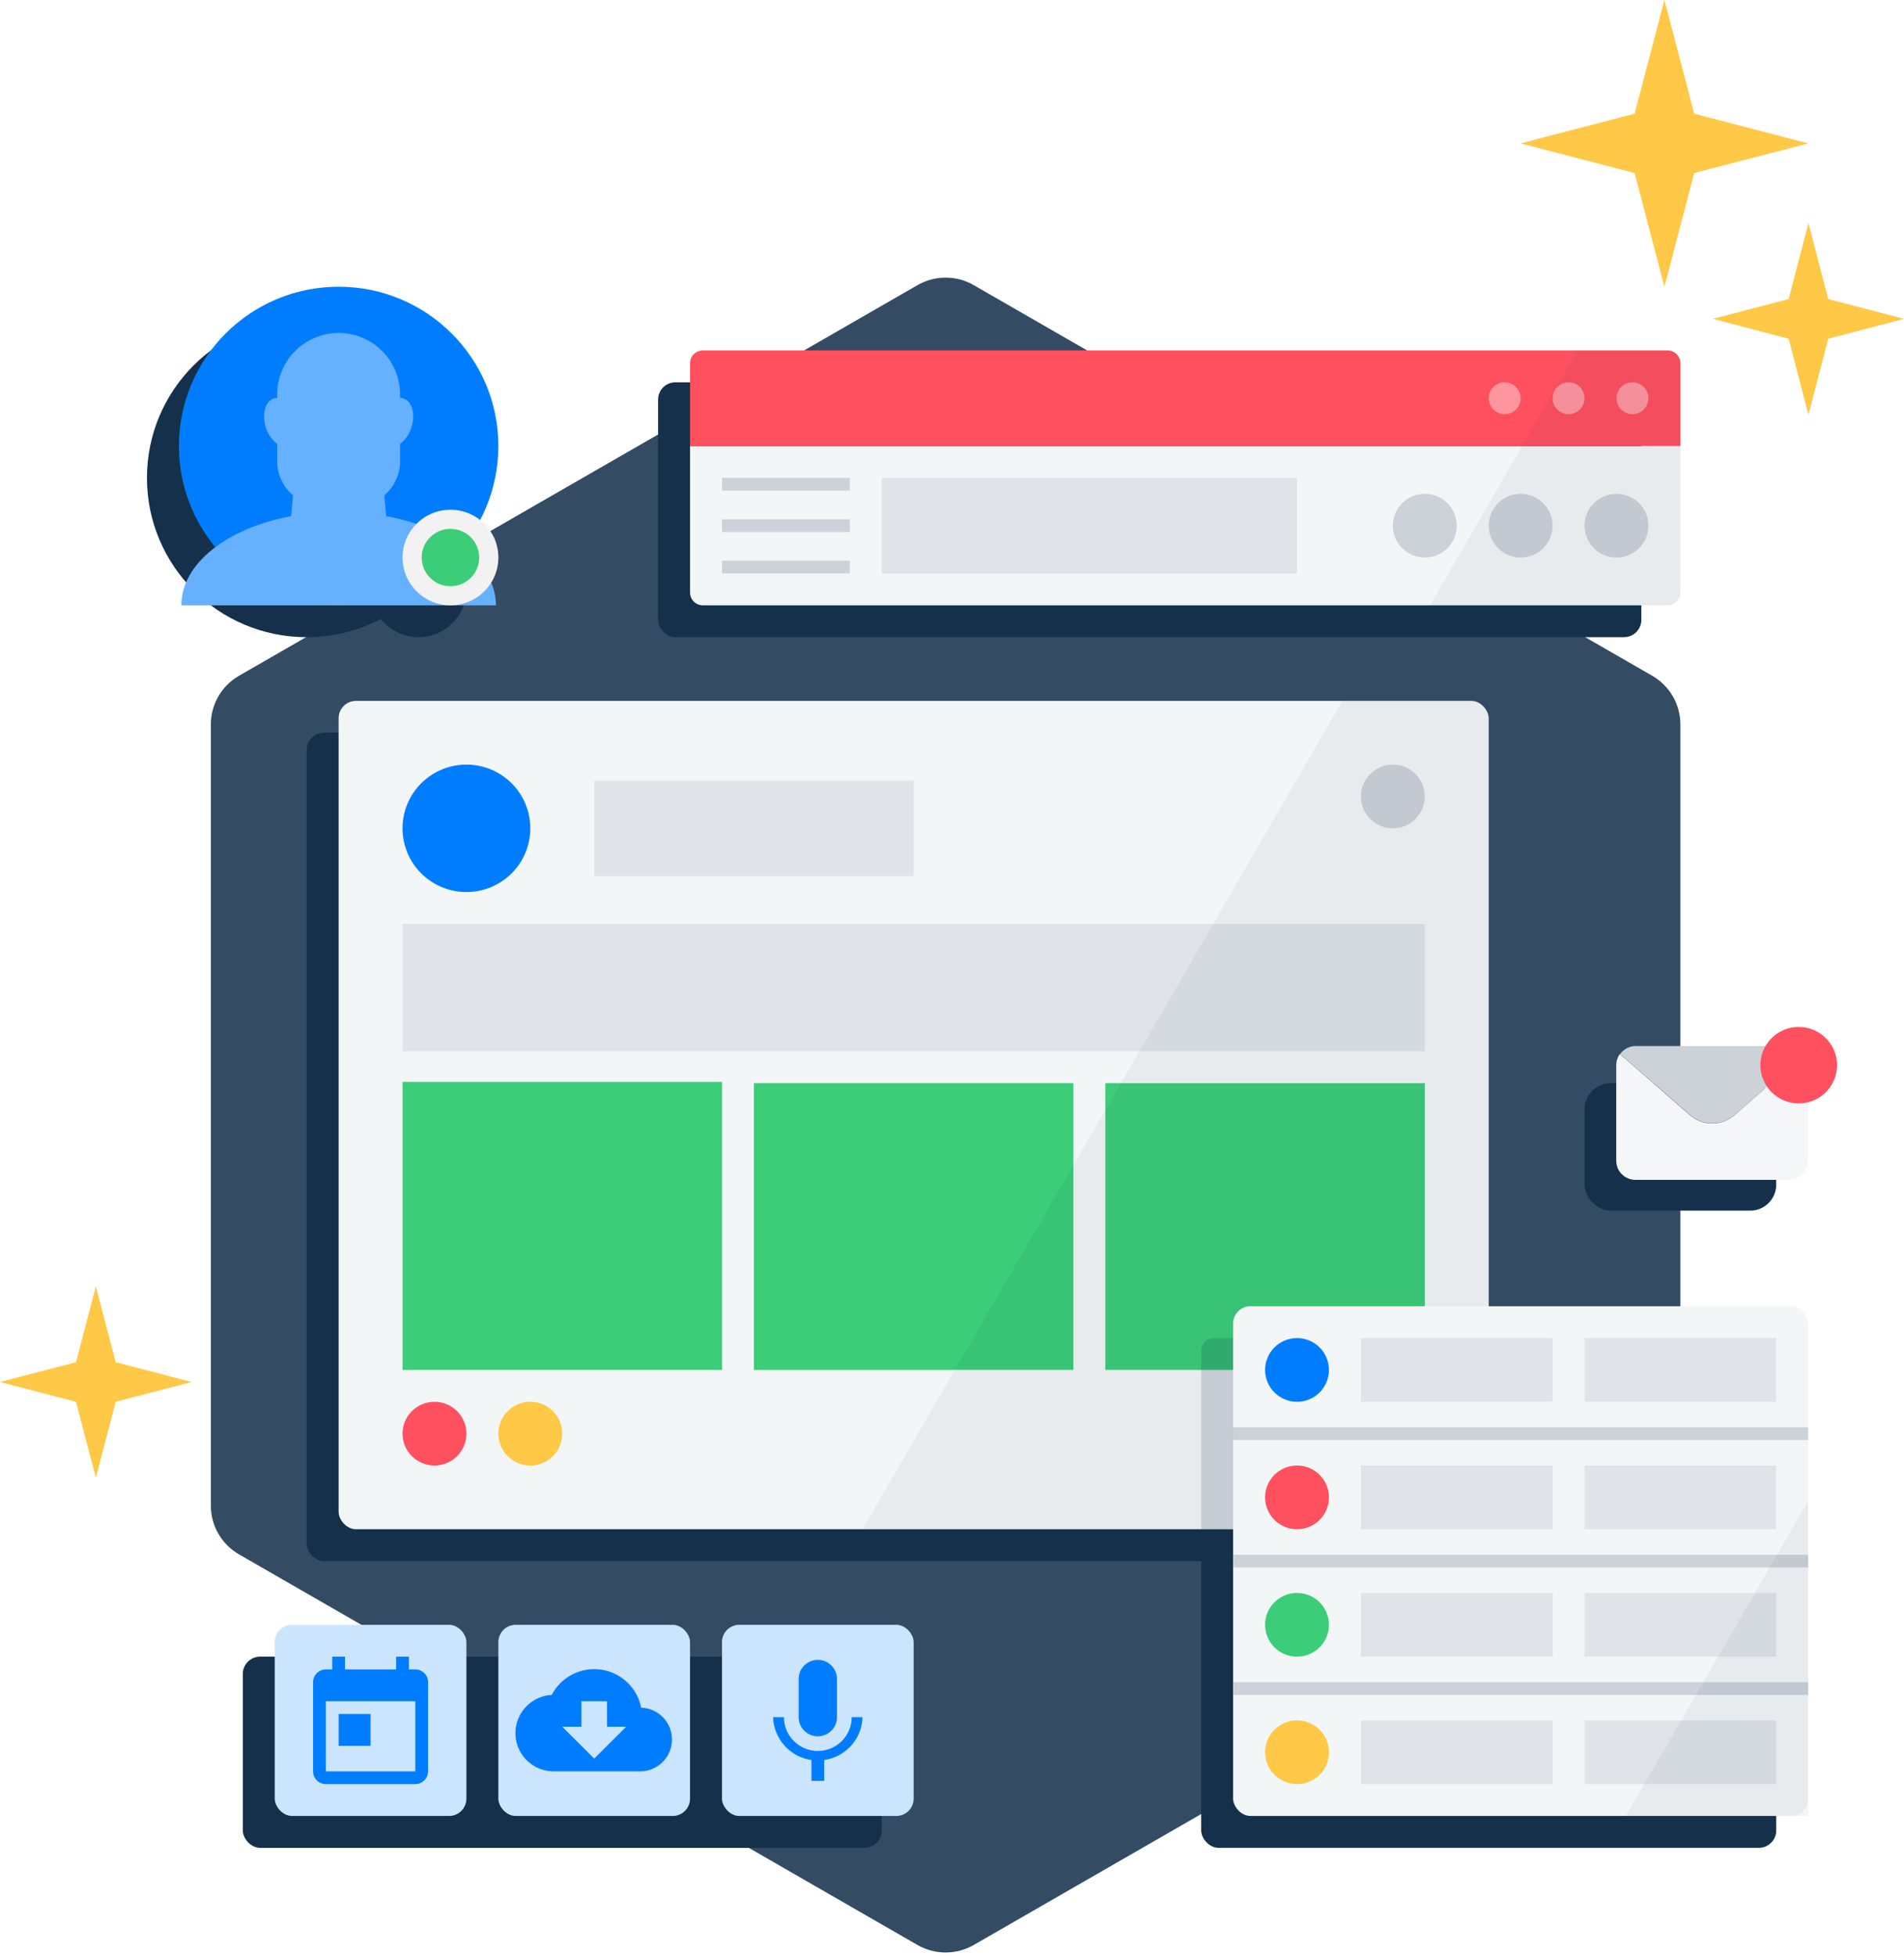 <svg width="220" height="226" viewBox="0 0 220 226" fill="none" xmlns="http://www.w3.org/2000/svg">
<path d="M24.363 83.694V173.961C24.364 176.277 25.602 178.417 27.612 179.578L106.014 224.712C108.025 225.867 110.5 225.867 112.511 224.712L190.914 179.578C192.924 178.417 194.161 176.277 194.162 173.961V83.694C194.161 81.378 192.924 79.237 190.914 78.077L112.511 32.943C110.5 31.787 108.025 31.787 106.014 32.943L27.612 78.077C25.602 79.237 24.364 81.378 24.363 83.694Z" fill="#334B63"/>
<rect x="76.041" y="44.169" width="113.61" height="29.446" rx="2" fill="#14304B"/>
<rect x="35.438" y="84.658" width="132.886" height="95.7" rx="2" fill="#14304B"/>
<rect x="28.055" y="191.401" width="73.826" height="22.085" rx="2" fill="#14304B"/>
<rect x="138.793" y="154.593" width="66.443" height="58.892" rx="2" fill="#14304B"/>
<rect x="183.088" y="125.147" width="22.148" height="14.723" rx="3" fill="#14304B"/>
<ellipse cx="35.437" cy="55.212" rx="18.456" ry="18.404" fill="#14304B"/>
<ellipse cx="48.357" cy="68.094" rx="5.537" ry="5.521" fill="#14304B"/>
<ellipse cx="39.128" cy="51.531" rx="18.456" ry="18.404" fill="#007DFF"/>
<path d="M44.622 59.629L44.4 57.229C45.526 56.276 46.19 54.888 46.224 53.416V51.281C46.857 50.801 47.318 50.129 47.538 49.367C48.025 47.843 47.604 46.348 46.615 46.032C46.488 45.993 46.356 45.976 46.224 45.98V45.546C46.224 41.639 43.047 38.472 39.129 38.472C35.211 38.472 32.034 41.639 32.034 45.546V45.98C31.902 45.976 31.77 45.993 31.643 46.032C30.654 46.348 30.233 47.843 30.72 49.367C30.94 50.129 31.401 50.801 32.034 51.281V53.416C32.068 54.888 32.731 56.276 33.858 57.229L33.636 59.629C26.254 61.013 20.953 65.113 20.953 69.935H57.305C57.305 65.091 51.982 60.991 44.622 59.629Z" fill="#66B1FF"/>
<ellipse cx="52.049" cy="64.414" rx="5.537" ry="5.521" fill="#F2F2F2"/>
<ellipse cx="52.047" cy="64.414" rx="3.322" ry="3.313" fill="#3CCD78"/>
<path d="M79.732 51.531H194.162V68.463C194.162 69.276 193.501 69.935 192.685 69.935H81.209C80.394 69.935 79.732 69.276 79.732 68.463V51.531Z" fill="#F3F6F7"/>
<path d="M81.209 40.489H192.685C193.501 40.489 194.162 41.148 194.162 41.961V51.531H79.732V41.961C79.732 41.148 80.394 40.489 81.209 40.489Z" fill="#FF505F"/>
<rect x="101.881" y="55.212" width="47.987" height="11.042" fill="#E0E4E8"/>
<ellipse cx="188.625" cy="46.01" rx="1.846" ry="1.84" fill="#FF969F"/>
<ellipse cx="181.242" cy="46.01" rx="1.846" ry="1.84" fill="#FF969F"/>
<ellipse cx="173.859" cy="46.01" rx="1.846" ry="1.84" fill="#FF969F"/>
<rect x="83.424" y="55.212" width="14.765" height="1.472" fill="#CCD2D8"/>
<rect x="83.424" y="59.997" width="14.765" height="1.472" fill="#CCD2D8"/>
<rect x="83.424" y="64.782" width="14.765" height="1.472" fill="#CCD2D8"/>
<ellipse cx="175.705" cy="60.733" rx="3.691" ry="3.681" fill="#CCD2D8"/>
<ellipse cx="164.631" cy="60.733" rx="3.691" ry="3.681" fill="#CCD2D8"/>
<ellipse cx="186.779" cy="60.733" rx="3.691" ry="3.681" fill="#CCD2D8"/>
<path d="M200.422 128.827C198.946 130.126 196.731 130.126 195.255 128.827L187.171 121.775C186.899 122.15 186.751 122.601 186.75 123.063V134.106C186.75 135.325 187.742 136.314 188.965 136.314H206.683C207.906 136.314 208.898 135.325 208.898 134.106V123.063C208.896 122.601 208.749 122.15 208.477 121.775L200.422 128.827Z" fill="#F5F6F7"/>
<path d="M200.421 128.827L208.505 121.775C208.09 121.199 207.423 120.856 206.711 120.855H188.993C188.282 120.856 187.614 121.199 187.199 121.775L195.283 128.827C196.755 130.109 198.95 130.109 200.421 128.827Z" fill="#CCD2D8"/>
<ellipse cx="207.834" cy="123.063" rx="4.43" ry="4.417" fill="#FF505F"/>
<path d="M195.756 19.994L208.927 16.564L195.756 13.133L192.316 0L188.876 13.133L175.705 16.564L188.876 19.994L192.316 33.127L195.756 19.994Z" fill="#FFC846"/>
<path d="M211.243 39.134L219.999 36.837L211.243 34.548L208.955 25.765L206.674 34.548L197.918 36.837L206.674 39.134L208.955 47.916L211.243 39.134Z" fill="#FFC846"/>
<path d="M13.37 161.954L22.148 159.665L13.37 157.383L11.074 148.623L8.778 157.383L0 159.665L8.778 161.954L11.074 170.707L13.37 161.954Z" fill="#FFC846"/>
<rect x="39.127" y="80.977" width="132.886" height="95.7" rx="2" fill="#F3F6F7"/>
<ellipse cx="53.892" cy="95.7" rx="7.383" ry="7.362" fill="#007DFF"/>
<rect x="68.658" y="90.179" width="36.913" height="11.042" fill="#E0E4E8"/>
<ellipse cx="160.939" cy="92.019" rx="3.691" ry="3.681" fill="#CCD2D8"/>
<ellipse cx="50.201" cy="165.635" rx="3.691" ry="3.681" fill="#FF505F"/>
<ellipse cx="61.275" cy="165.635" rx="3.691" ry="3.681" fill="#FFC846"/>
<rect x="46.51" y="106.743" width="118.121" height="14.723" fill="#E0E4E8"/>
<rect x="46.51" y="124.999" width="36.913" height="33.274" fill="#3CCD78"/>
<rect x="87.113" y="125.147" width="36.913" height="33.127" fill="#3CCD78"/>
<rect x="127.719" y="125.147" width="36.913" height="33.127" fill="#3CCD78"/>
<rect x="83.422" y="187.72" width="22.148" height="22.085" rx="2" fill="#CCE5FF"/>
<path fill-rule="evenodd" clip-rule="evenodd" d="M96.711 198.394C96.711 199.614 95.719 200.603 94.496 200.603C93.273 200.603 92.281 199.614 92.281 198.394V193.977C92.281 192.757 93.273 191.769 94.496 191.769C95.719 191.769 96.711 192.757 96.711 193.977V198.394ZM94.496 202.296C96.657 202.296 98.409 200.549 98.409 198.394H99.664C99.589 200.897 97.72 202.984 95.234 203.341V205.756H93.758V203.341C91.272 202.984 89.403 200.897 89.328 198.394H90.583C90.583 200.549 92.335 202.296 94.496 202.296Z" fill="#007DFF"/>
<rect x="57.584" y="187.72" width="22.148" height="22.085" rx="2" fill="#CCE5FF"/>
<path fill-rule="evenodd" clip-rule="evenodd" d="M69.441 192.895C71.768 193.227 73.631 194.99 74.085 197.29C76.123 197.361 77.718 199.067 77.647 201.099C77.575 203.132 75.865 204.723 73.826 204.651H64.229C61.782 204.784 59.692 202.913 59.559 200.474C59.427 198.034 61.303 195.95 63.749 195.818C64.83 193.736 67.114 192.564 69.441 192.895ZM68.658 203.179L72.35 199.498H70.135V196.554H67.182V199.498H64.967L68.658 203.179Z" fill="#007DFF"/>
<rect x="31.744" y="187.72" width="22.148" height="22.085" rx="2" fill="#CCE5FF"/>
<path fill-rule="evenodd" clip-rule="evenodd" d="M47.986 192.873H47.248V191.401H45.771V192.873H39.865V191.401H38.389V192.873H37.65C36.835 192.873 36.174 193.532 36.174 194.345V204.651C36.174 205.465 36.835 206.124 37.65 206.124H47.986C48.801 206.124 49.462 205.465 49.462 204.651V194.345C49.462 193.532 48.801 192.873 47.986 192.873ZM47.986 196.554V204.651H37.65V196.554H47.986ZM42.818 198.026H39.127V201.707H42.818V198.026Z" fill="#007DFF"/>
<g style="mix-blend-mode:multiply" opacity="0.05">
<path d="M192.684 40.489H182.275L165.229 69.935H192.684C193.5 69.935 194.161 69.276 194.161 68.463V41.961C194.161 41.148 193.5 40.489 192.684 40.489Z" fill="#001E3C"/>
</g>
<path opacity="0.05" d="M172.013 176.677H99.664L155.107 80.977H172.013V176.677Z" fill="#001E3C"/>
<g style="mix-blend-mode:multiply" opacity="0.15">
<path d="M140.268 154.593H160.939V176.677H138.791V156.065C138.791 155.252 139.452 154.593 140.268 154.593Z" fill="#001E3C"/>
</g>
<rect x="142.482" y="150.912" width="66.443" height="58.892" rx="2" fill="#F3F6F7"/>
<ellipse cx="149.865" cy="158.274" rx="3.691" ry="3.681" fill="#007DFF"/>
<rect x="157.248" y="154.593" width="22.148" height="7.362" fill="#E0E4E8"/>
<rect x="183.088" y="154.593" width="22.148" height="7.362" fill="#E0E4E8"/>
<rect x="142.482" y="164.899" width="66.443" height="1.472" fill="#CCD2D8"/>
<ellipse cx="149.865" cy="172.997" rx="3.691" ry="3.681" fill="#FF505F"/>
<rect x="157.248" y="169.316" width="22.148" height="7.362" fill="#E0E4E8"/>
<rect x="183.088" y="169.316" width="22.148" height="7.362" fill="#E0E4E8"/>
<rect x="142.482" y="179.622" width="66.443" height="1.472" fill="#CCD2D8"/>
<ellipse cx="149.865" cy="187.72" rx="3.691" ry="3.681" fill="#3CCD78"/>
<rect x="157.248" y="184.039" width="22.148" height="7.362" fill="#E0E4E8"/>
<rect x="183.088" y="184.039" width="22.148" height="7.362" fill="#E0E4E8"/>
<rect x="142.482" y="194.345" width="66.443" height="1.472" fill="#CCD2D8"/>
<ellipse cx="149.865" cy="202.443" rx="3.691" ry="3.681" fill="#FFC846"/>
<rect x="157.248" y="198.762" width="22.148" height="7.362" fill="#E0E4E8"/>
<rect x="183.088" y="198.762" width="22.148" height="7.362" fill="#E0E4E8"/>
<path opacity="0.05" d="M187.855 209.805H208.925V173.416L187.855 209.805Z" fill="#001E3C"/>
</svg>
